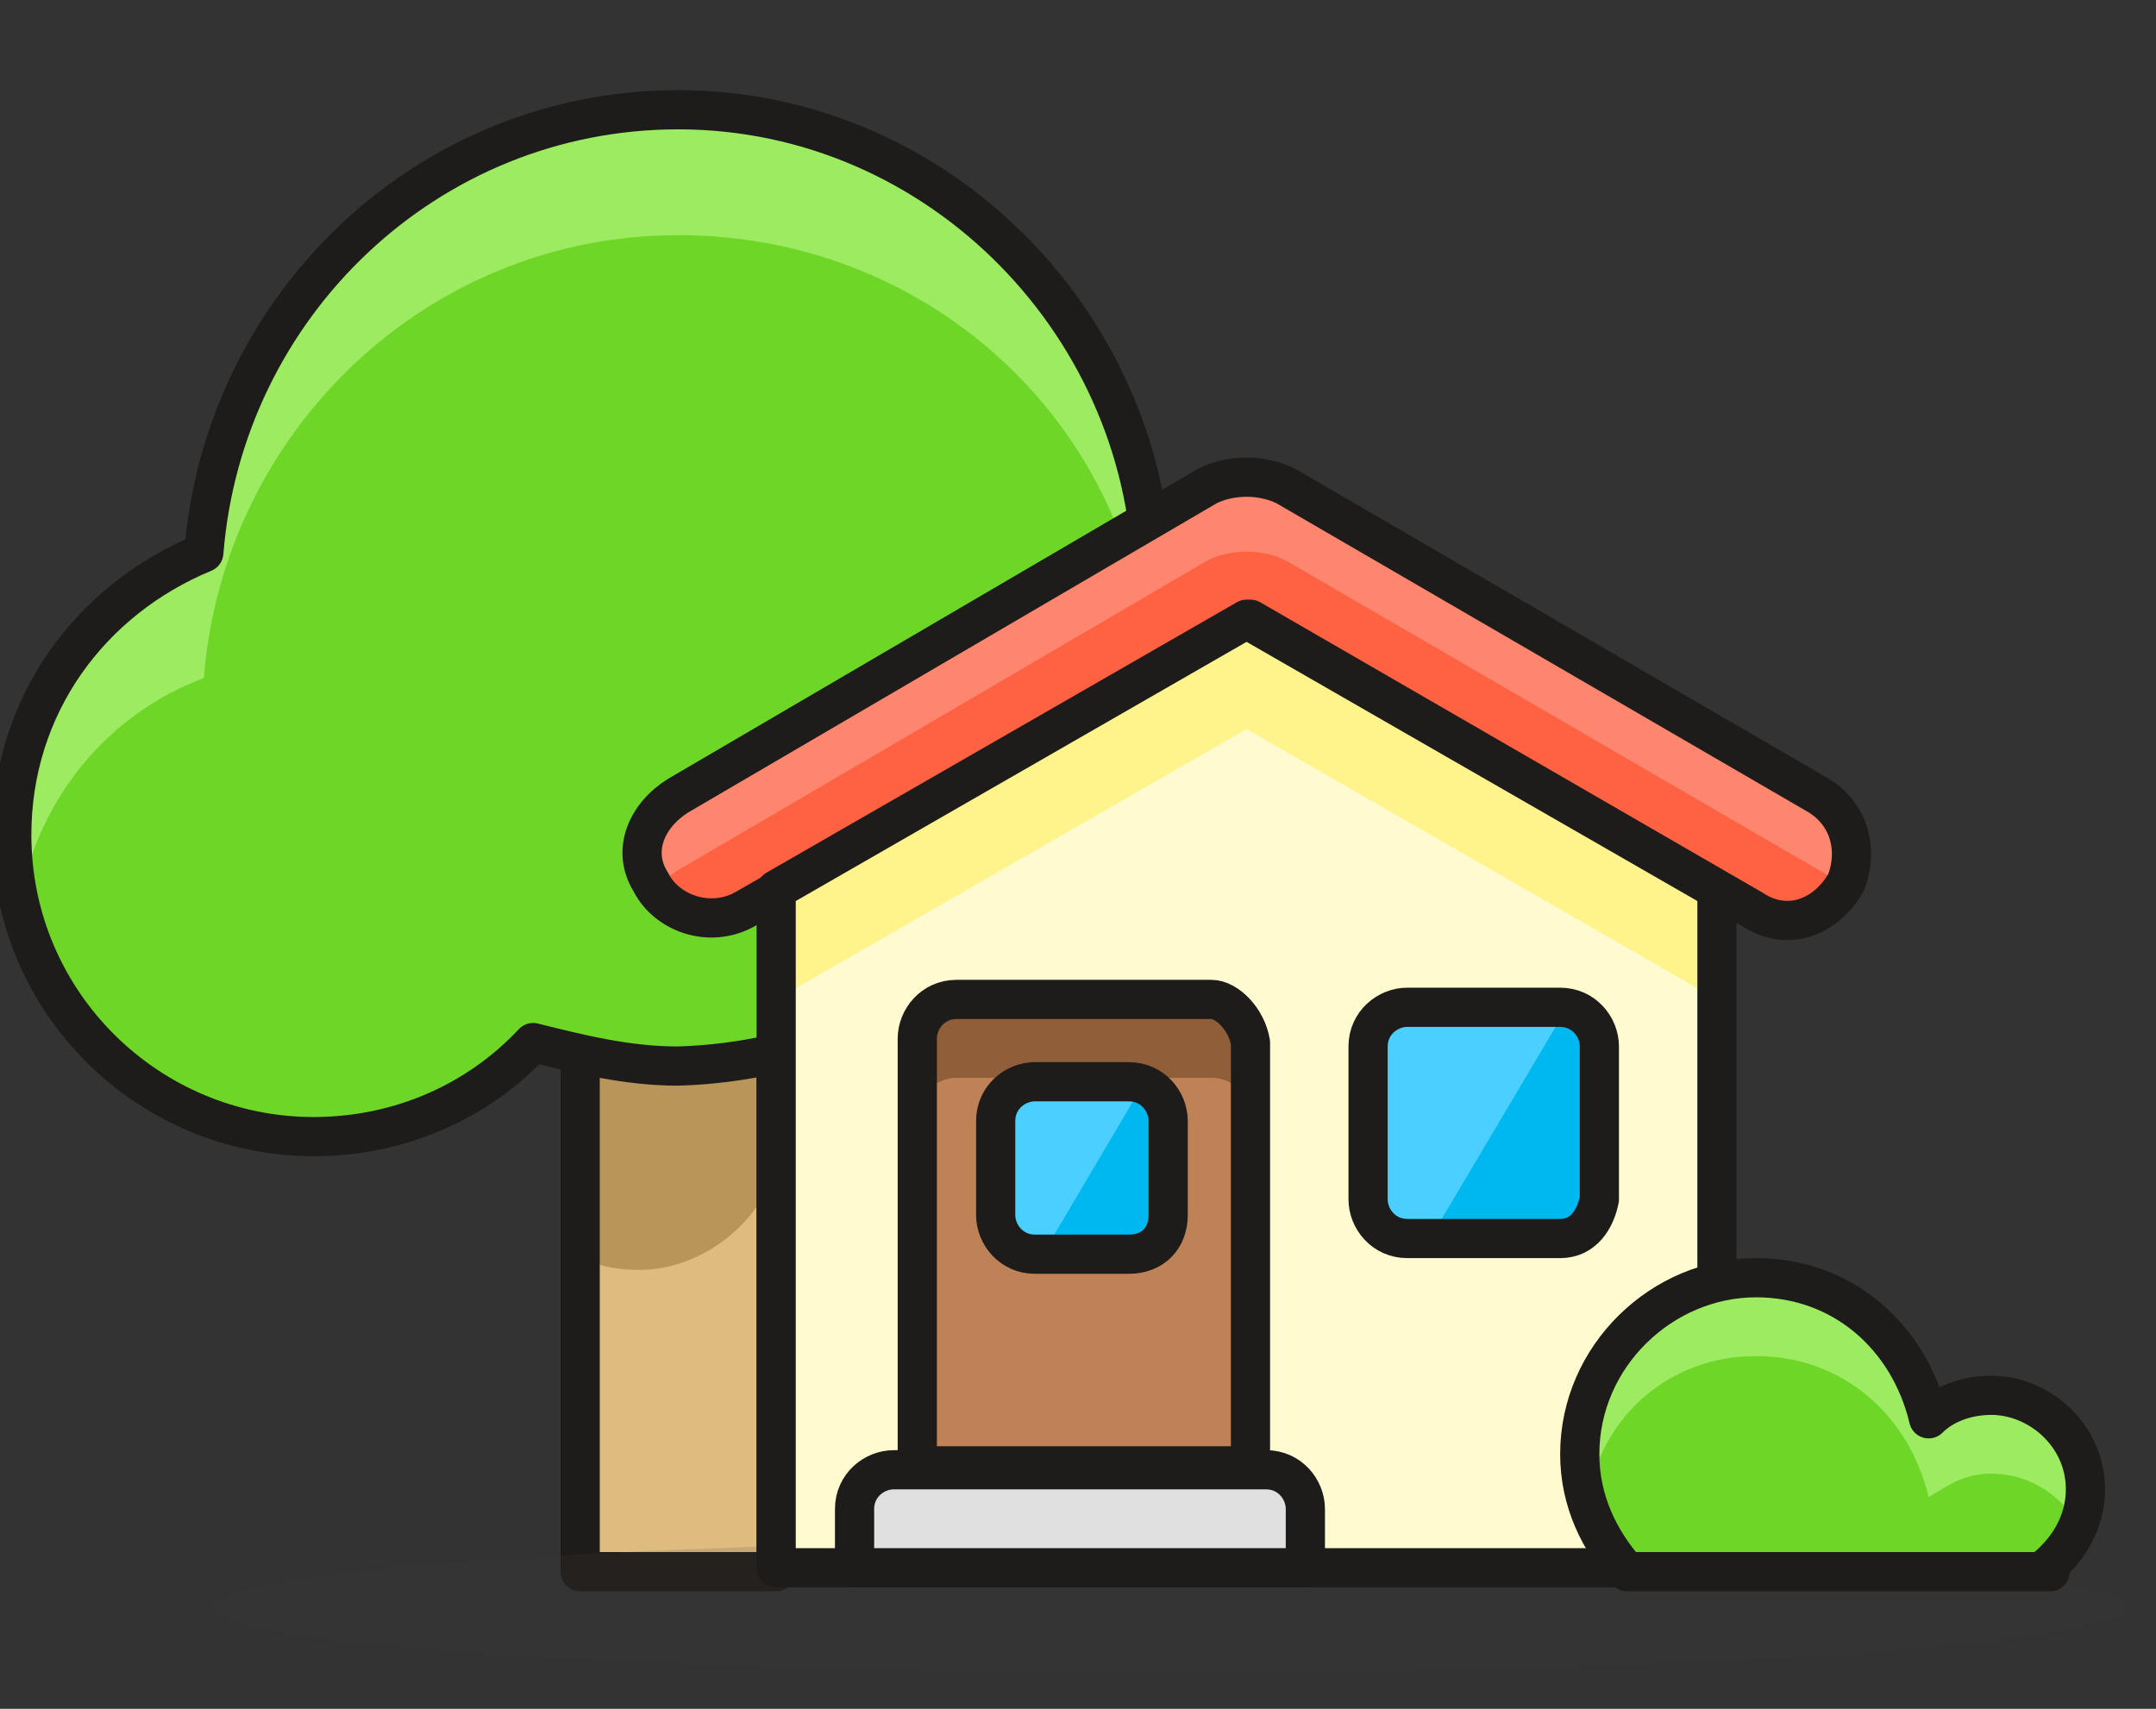 <?xml version="1.0" encoding="utf-8"?>
<!-- Generator: Adobe Illustrator 23.0.0, SVG Export Plug-In . SVG Version: 6.00 Build 0)  -->
<svg version="1.1" id="Layer_1" xmlns="http://www.w3.org/2000/svg" xmlns:xlink="http://www.w3.org/1999/xlink" x="0px" y="0px"
	 viewBox="0 0 55 43.6" style="enable-background:new 0 0 55 43.6;" xml:space="preserve">
<rect x="0" y="0" width="55" height="43.6" fill="#333333" stroke="none"/>
<style type="text/css">
	.st0{fill:#DEBB7E;}
	.st1{fill:#B89558;}
	.st2{fill:none;stroke:#1E1C1A;stroke-linecap:round;stroke-linejoin:round;stroke-miterlimit:10;}
	.st3{fill:#6DD627;}
	.st4{fill:#9CEB60;}
	.st5{fill:#FF6242;}
	.st6{fill:#FF866E;}
	.st7{opacity:0.15;fill:#45413C;enable-background:new    ;}
	.st8{fill:#FFFACF;}
	.st9{fill:#FFF48C;}
	.st10{fill:#E0E0E0;stroke:#1E1C1A;stroke-linecap:round;stroke-linejoin:round;stroke-miterlimit:10;}
	.st11{fill:#BF8256;}
	.st12{fill:#915E3A;}
	.st13{fill:#00B8F0;}
	.st14{fill:#4ACFFF;}
</style>
<g id="Bg">
</g>
<g id="Icons">
	<g id="XMLID_1973_">
		<rect id="XMLID_2430_" x="14.8" y="14.2" class="st0" width="5" height="25.9"/>
		<path id="XMLID_2429_" class="st1" d="M14.8,32.1c0.5,0.2,0.9,0.3,1.5,0.3c1.4,0,2.7-0.9,3.3-2.1c0.1,0,0.2,0,0.2,0.1V14.2h-5
			V32.1z"/>
		<rect id="XMLID_2428_" x="14.8" y="14.2" class="st2" width="5" height="25.9"/>
		<path id="XMLID_2427_" class="st3" d="M17.3,2.8c-6.4,0-11.6,5-12.1,11.3c-2.9,1.2-4.9,3.9-4.9,7.2c0,4.3,3.5,7.7,7.7,7.7
			c2.2,0,4.2-0.9,5.6-2.4c1.2,0.3,2.4,0.6,3.7,0.6C24,27,29.4,21.6,29.4,15S24,2.8,17.3,2.8z"/>
		<path id="XMLID_2426_" class="st4" d="M5.2,17.3C5.7,11,10.9,6,17.3,6c6.2,0,11.3,4.5,12,10.6c0.1-0.6,0.1-1,0.1-1.6
			c0-6.7-5.5-12.1-12.1-12.1c-6.4,0-11.6,5-12.1,11.3c-2.9,1.2-4.9,3.9-4.9,7.2c0,0.6,0.1,1.2,0.2,1.6C1,20.3,2.8,18.2,5.2,17.3z"/>
		<path id="XMLID_2425_" class="st2" d="M17.3,2.8c-6.4,0-11.6,5-12.1,11.3c-2.9,1.2-4.9,3.9-4.9,7.2c0,4.3,3.5,7.7,7.7,7.7
			c2.2,0,4.2-0.9,5.6-2.4c1.2,0.3,2.4,0.6,3.7,0.6C24,27,29.4,21.6,29.4,15S24,2.8,17.3,2.8z"/>
		<path id="XMLID_2424_" class="st5" d="M17.3,20.3l13.5-7.9c0.6-0.3,1.4-0.3,2,0l13.6,7.9c0.8,0.5,1,1.4,0.7,2.2l0,0
			c-0.5,0.9-1.5,1.3-2.4,0.7l-12.8-7.4L19,23.2c-0.9,0.5-2,0.1-2.4-0.7l0,0C16.1,21.7,16.5,20.8,17.3,20.3z"/>
		<path id="XMLID_2423_" class="st6" d="M16.7,22.7c0.1-0.2,0.3-0.3,0.6-0.5l13.5-7.9c0.6-0.3,1.4-0.3,2,0l13.6,7.9
			c0.2,0.1,0.5,0.3,0.6,0.5c0-0.1,0.1-0.1,0.1-0.2c0.3-0.8,0.1-1.7-0.7-2.2l-13.6-7.9c-0.6-0.3-1.4-0.3-2,0l-13.6,7.9
			c-0.8,0.5-1,1.4-0.7,2.2C16.6,22.6,16.6,22.7,16.7,22.7z"/>
		<path id="XMLID_2422_" class="st2" d="M17.3,20.3l13.5-7.9c0.6-0.3,1.4-0.3,2,0l13.6,7.9c0.8,0.5,1,1.4,0.7,2.2l0,0
			c-0.5,0.9-1.5,1.3-2.4,0.7l-12.8-7.4L19,23.2c-0.9,0.5-2,0.1-2.4-0.7l0,0C16.1,21.7,16.5,20.8,17.3,20.3z"/>
		<ellipse id="XMLID_2421_" class="st7" cx="29.8" cy="41" rx="24.4" ry="1.7"/>
		<polygon id="XMLID_2420_" class="st8" points="43.8,40 19.8,40 19.8,22.7 31.8,15.8 43.8,22.7 		"/>
		<polygon id="XMLID_2419_" class="st9" points="31.8,15.8 19.8,22.7 19.8,25.5 31.8,18.6 43.8,25.5 43.8,22.7 		"/>
		<polygon id="XMLID_2418_" class="st2" points="43.8,40 19.8,40 19.8,22.7 31.8,15.8 43.8,22.7 		"/>
		<path id="XMLID_2417_" class="st10" d="M33.3,40H21.8v-1.5c0-0.6,0.5-1,1-1h9.5c0.6,0,1,0.5,1,1V40H33.3z"/>
		<path id="XMLID_1763_" class="st11" d="M30.9,25.5h-6.5c-0.6,0-1,0.5-1,1v10.9h8.5V26.6C31.8,26,31.3,25.5,30.9,25.5z"/>
		<path id="XMLID_722_" class="st12" d="M30.9,25.5h-6.5c-0.6,0-1,0.5-1,1v2c0-0.6,0.5-1,1-1h6.5c0.6,0,1,0.5,1,1v-2
			C31.8,26,31.3,25.5,30.9,25.5z"/>
		<path id="XMLID_721_" class="st2" d="M30.9,25.5h-6.5c-0.6,0-1,0.5-1,1v10.9h8.5V26.6C31.8,26,31.3,25.5,30.9,25.5z"/>
		<path id="XMLID_720_" class="st13" d="M39.8,31.6h-3.9c-0.6,0-1-0.5-1-1v-3.9c0-0.6,0.5-1,1-1h3.9c0.6,0,1,0.5,1,1v3.9
			C40.7,31.1,40.4,31.6,39.8,31.6z"/>
		<path id="XMLID_718_" class="st14" d="M39.8,25.5h-3.9c-0.6,0-1,0.5-1,1v3.9c0,0.6,0.5,1,1,1h0.7l3.5-5.9
			C39.9,25.6,39.8,25.5,39.8,25.5z"/>
		<path id="XMLID_717_" class="st13" d="M28.8,32h-2.4c-0.6,0-1-0.5-1-1v-2.4c0-0.6,0.5-1,1-1h2.4c0.6,0,1,0.5,1,1V31
			C29.8,31.6,29.4,32,28.8,32z"/>
		<path id="XMLID_716_" class="st14" d="M28.8,27.5h-2.4c-0.6,0-1,0.5-1,1V31c0,0.6,0.5,1,1,1h0.2l2.6-4.4
			C29,27.6,28.9,27.5,28.8,27.5z"/>
		<path id="XMLID_713_" class="st2" d="M39.8,31.6h-3.9c-0.6,0-1-0.5-1-1v-3.9c0-0.6,0.5-1,1-1h3.9c0.6,0,1,0.5,1,1v3.9
			C40.7,31.1,40.4,31.6,39.8,31.6z"/>
		<path id="XMLID_712_" class="st2" d="M28.8,32h-2.4c-0.6,0-1-0.5-1-1v-2.4c0-0.6,0.5-1,1-1h2.4c0.6,0,1,0.5,1,1V31
			C29.8,31.6,29.4,32,28.8,32z"/>
		<path id="XMLID_709_" class="st3" d="M52.2,40c0.6-0.5,1-1.2,1-2c0-1.4-1.2-2.4-2.4-2.4c-0.6,0-1.2,0.2-1.6,0.6
			c-0.5-2.1-2.2-3.6-4.4-3.6c-2.4,0-4.5,2-4.5,4.5c0,1.2,0.5,2.2,1.2,3h10.8V40z"/>
		<path id="XMLID_708_" class="st4" d="M44.8,34.6c2.2,0,3.9,1.5,4.4,3.6c0.5-0.3,0.9-0.6,1.6-0.6c1,0,1.9,0.6,2.3,1.5
			c0.1-0.3,0.2-0.6,0.2-1c0-1.4-1.2-2.4-2.4-2.4c-0.6,0-1.2,0.2-1.6,0.6c-0.5-2.1-2.2-3.6-4.4-3.6c-2.4,0-4.5,2-4.5,4.5
			c0,0.3,0,0.7,0.1,1C40.9,36.1,42.6,34.6,44.8,34.6z"/>
		<path id="XMLID_707_" class="st2" d="M52.2,40c0.6-0.5,1-1.2,1-2c0-1.4-1.2-2.4-2.4-2.4c-0.6,0-1.2,0.2-1.6,0.6
			c-0.5-2.1-2.2-3.6-4.4-3.6c-2.4,0-4.5,2-4.5,4.5c0,1.2,0.5,2.2,1.2,3h10.8V40z"/>
	</g>
</g>
</svg>

